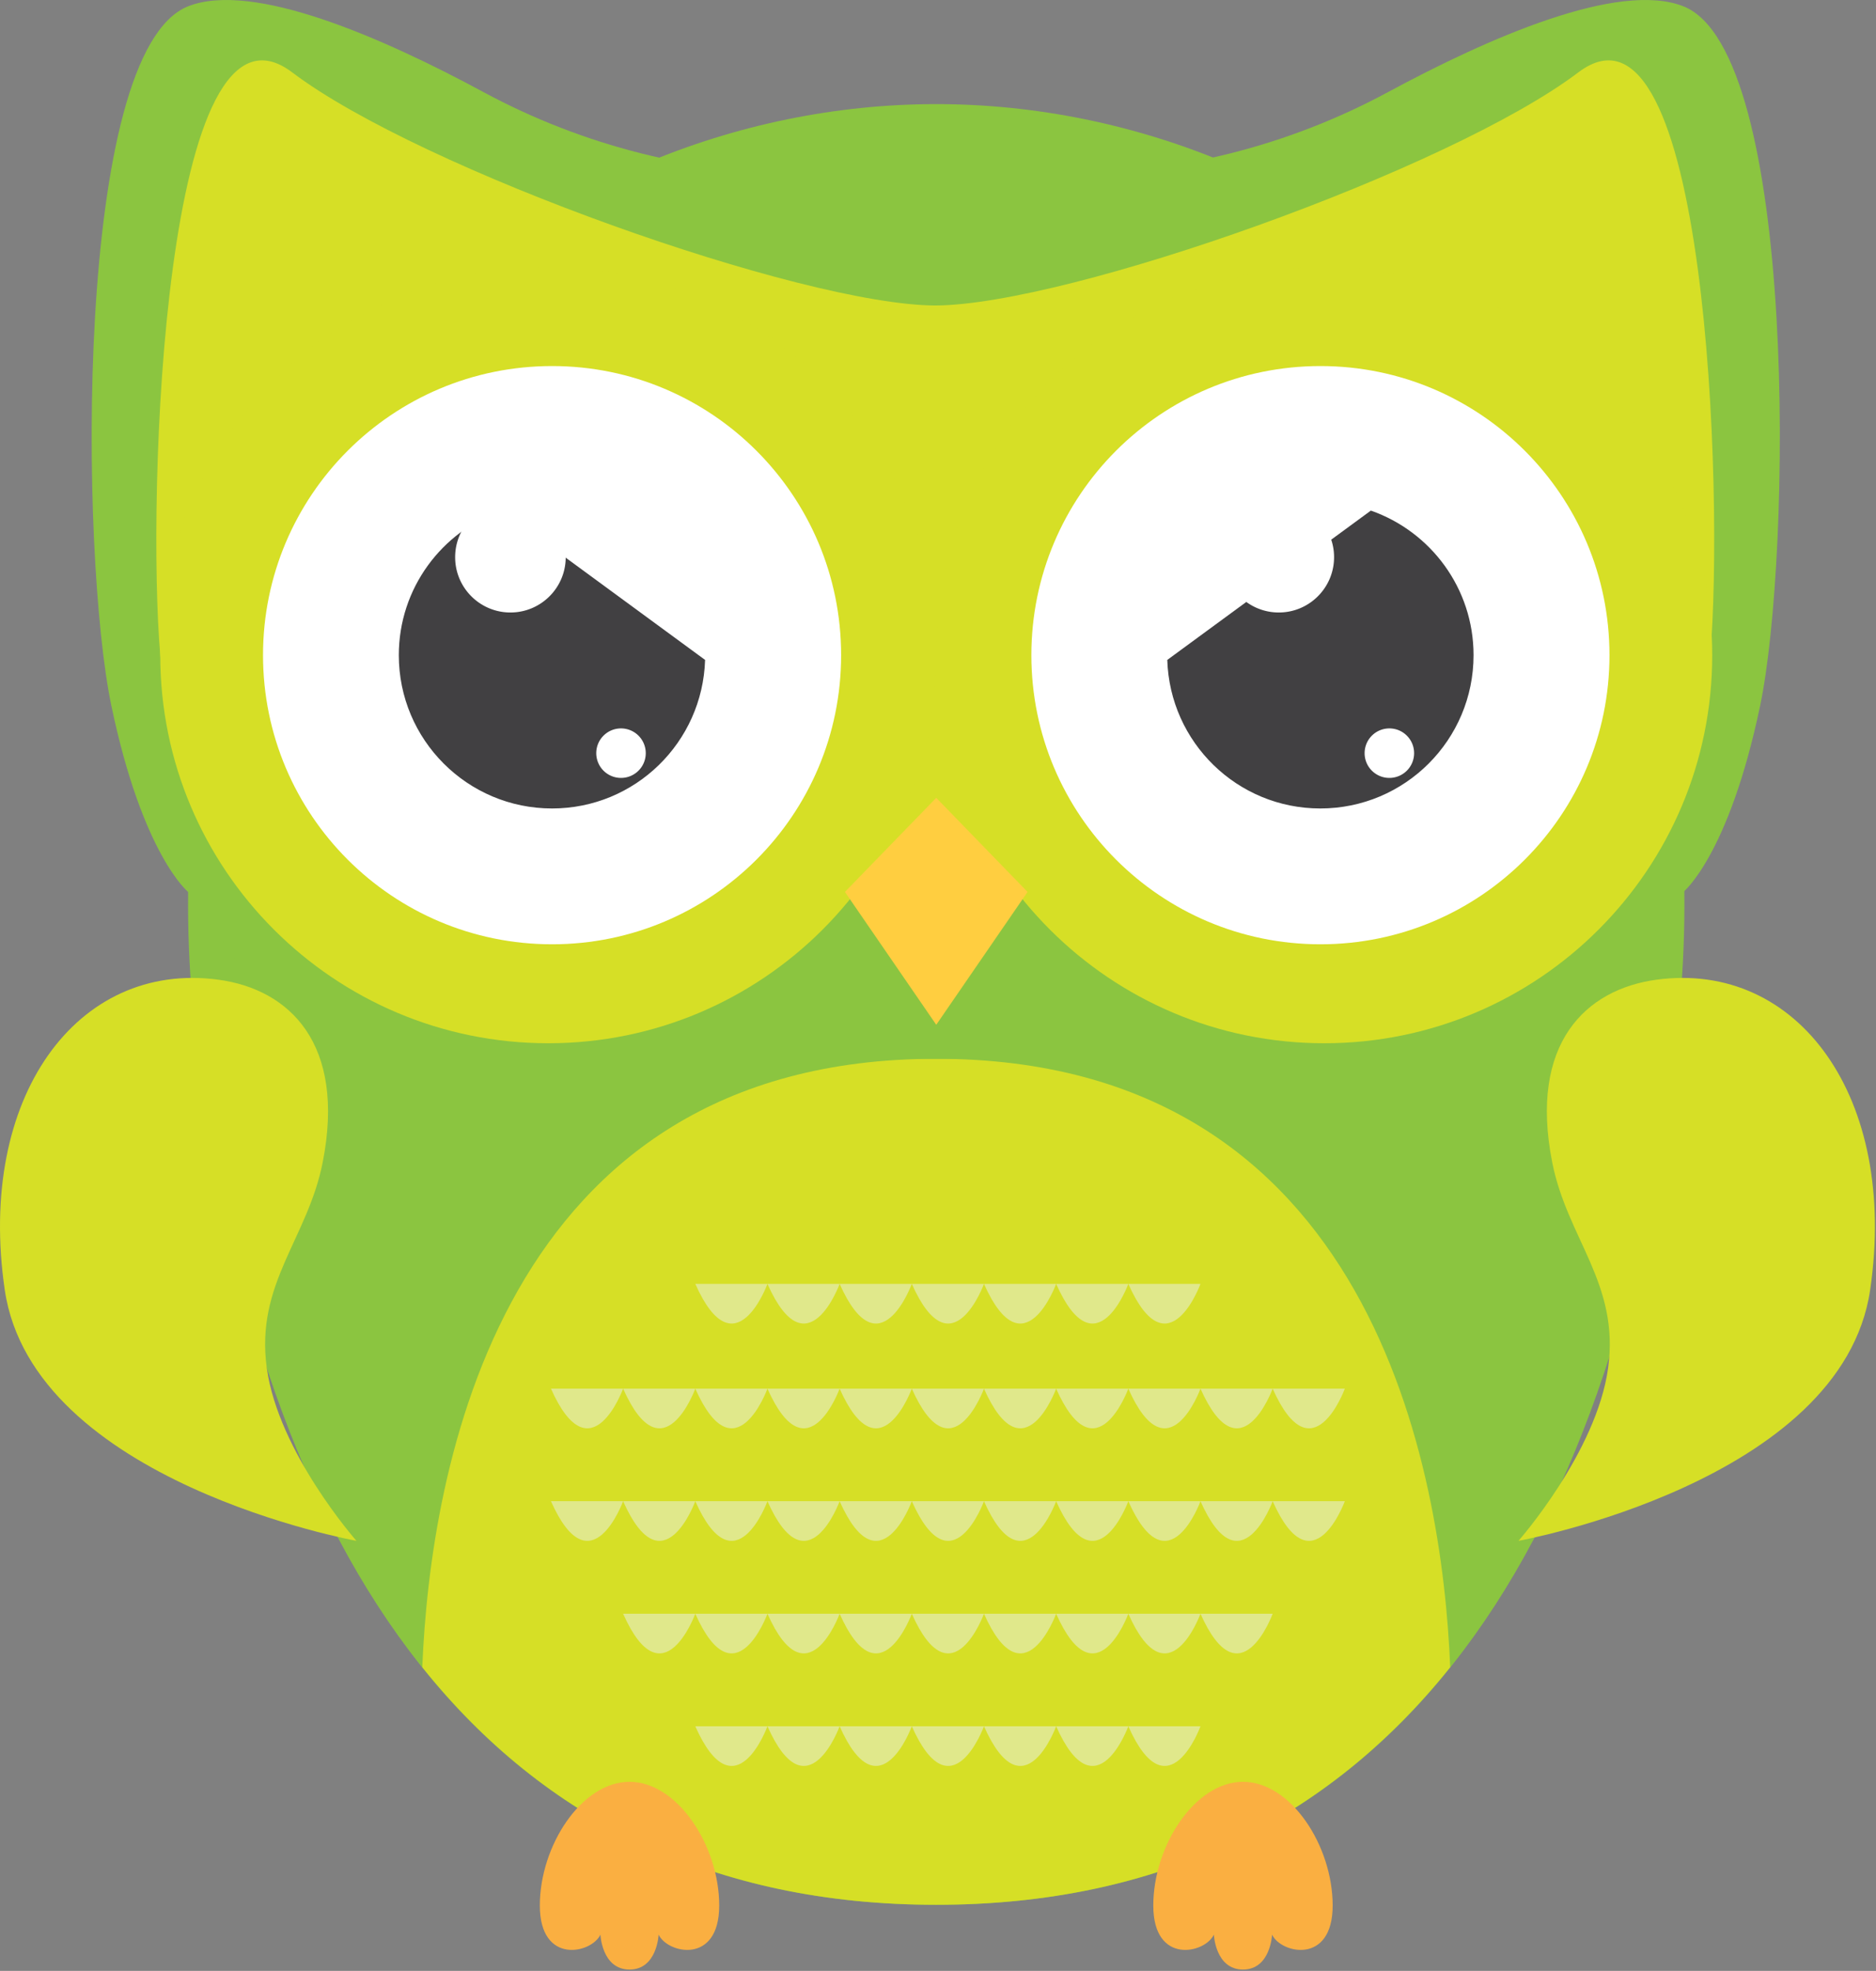 <svg xmlns="http://www.w3.org/2000/svg" fill-rule="evenodd" stroke-linejoin="round" stroke-miterlimit="2" clip-rule="evenodd" viewBox="0 0 715 751">
  <rect x="0" y="0" width="715" height="751" fill="#808080" stroke="none"/>
  <g id="owl-green" fill-rule="nonzero">
    <path id="og-body" fill="#8bc540" d="M356.832 39.67c-150.833 0-313.491 123.558-280.962 365.412 26.525 197.175 115.341 320.721 280.962 320.721 165.617 0 254.438-123.546 280.958-320.721C670.324 163.228 507.661 39.67 356.832 39.67z"/>
    <g id="og-tummy">
      <path id="og-tummy-bg" fill="#d6df26" d="M356.832 403.441c-166.833 0-192.858 157.758-195.887 231.841 46.479 58.071 111.091 90.521 195.887 90.521 84.792 0 149.409-32.45 195.884-90.521-3.025-74.083-29.055-231.841-195.884-231.841z"/>
      <path id="og-tummy-feather" fill="#e0e88b" d="M264.995 489.207h27.504s-12.375 34.013-27.504 0z"/>
      <path id="og-tummy-feather1" fill="#e0e88b" d="M292.499 489.207h27.508s-12.379 34.013-27.508 0z"/>
      <path id="og-tummy-feather2" fill="#e0e88b" d="M320.007 489.207h27.509s-12.38 34.013-27.509 0z"/>
      <path id="og-tummy-feather3" fill="#e0e88b" d="M347.516 489.207h27.504s-12.375 34.013-27.504 0z"/>
      <path id="og-tummy-feather4" fill="#e0e88b" d="M375.02 489.207h27.508s-12.379 34.013-27.508 0z"/>
      <path id="og-tummy-feather5" fill="#e0e88b" d="M402.528 489.207h27.508s-12.379 34.013-27.508 0z"/>
      <path id="og-tummy-feather6" fill="#e0e88b" d="M430.036 489.207h27.504s-12.379 34.013-27.504 0z"/>
      <path id="og-tummy-feather7" fill="#e0e88b" d="M209.982 529.132h27.504s-12.379 34.013-27.504 0z"/>
      <path id="og-tummy-feather8" fill="#e0e88b" d="M237.486 529.132h27.509s-12.379 34.013-27.509 0z"/>
      <path id="og-tummy-feather9" fill="#e0e88b" d="M264.995 529.132h27.504s-12.375 34.013-27.504 0z"/>
      <path id="og-tummy-feather10" fill="#e0e88b" d="M292.499 529.132h27.508s-12.379 34.013-27.508 0z"/>
      <path id="og-tummy-feather11" fill="#e0e88b" d="M320.007 529.132h27.509s-12.38 34.013-27.509 0z"/>
      <path id="og-tummy-feather12" fill="#e0e88b" d="M347.516 529.132h27.504s-12.375 34.013-27.504 0z"/>
      <path id="og-tummy-feather13" fill="#e0e88b" d="M375.02 529.132h27.508s-12.379 34.013-27.508 0z"/>
      <path id="og-tummy-feather14" fill="#e0e88b" d="M402.528 529.132h27.508s-12.379 34.013-27.508 0z"/>
      <path id="og-tummy-feather15" fill="#e0e88b" d="M430.036 529.132h27.504s-12.379 34.013-27.504 0z"/>
      <path id="og-tummy-feather16" fill="#e0e88b" d="M457.54 529.132h27.509s-12.379 34.013-27.509 0z"/>
      <path id="og-tummy-feather17" fill="#e0e88b" d="M485.049 529.132h27.504s-12.375 34.013-27.504 0z"/>
      <path id="og-tummy-feather18" fill="#e0e88b" d="M209.982 572.016h27.504s-12.379 34.012-27.504 0z"/>
      <path id="og-tummy-feather19" fill="#e0e88b" d="M237.486 572.016h27.509s-12.379 34.012-27.509 0z"/>
      <path id="og-tummy-feather20" fill="#e0e88b" d="M264.995 572.016h27.504s-12.375 34.012-27.504 0z"/>
      <path id="og-tummy-feather21" fill="#e0e88b" d="M292.499 572.016h27.508s-12.379 34.012-27.508 0z"/>
      <path id="og-tummy-feather22" fill="#e0e88b" d="M320.007 572.016h27.509s-12.38 34.012-27.509 0z"/>
      <path id="og-tummy-feather23" fill="#e0e88b" d="M347.516 572.016h27.504s-12.375 34.012-27.504 0z"/>
      <path id="og-tummy-feather24" fill="#e0e88b" d="M375.02 572.016h27.508s-12.379 34.012-27.508 0z"/>
      <path id="og-tummy-feather25" fill="#e0e88b" d="M402.528 572.016h27.508s-12.379 34.012-27.508 0z"/>
      <path id="og-tummy-feather26" fill="#e0e88b" d="M430.036 572.016h27.504s-12.379 34.012-27.504 0z"/>
      <path id="og-tummy-feather27" fill="#e0e88b" d="M457.54 572.016h27.509s-12.379 34.012-27.509 0z"/>
      <path id="og-tummy-feather28" fill="#e0e88b" d="M485.049 572.016h27.504s-12.375 34.012-27.504 0z"/>
      <path id="og-tummy-feather29" fill="#e0e88b" d="M237.486 614.899h27.509s-12.379 34.012-27.509 0z"/>
      <path id="og-tummy-feather30" fill="#e0e88b" d="M264.995 614.899h27.504s-12.375 34.012-27.504 0z"/>
      <path id="og-tummy-feather31" fill="#e0e88b" d="M292.499 614.899h27.508s-12.379 34.012-27.508 0z"/>
      <path id="og-tummy-feather32" fill="#e0e88b" d="M320.007 614.899h27.509s-12.38 34.012-27.509 0z"/>
      <path id="og-tummy-feather33" fill="#e0e88b" d="M347.516 614.899h27.504s-12.375 34.012-27.504 0z"/>
      <path id="og-tummy-feather34" fill="#e0e88b" d="M375.02 614.899h27.508s-12.379 34.012-27.508 0z"/>
      <path id="og-tummy-feather35" fill="#e0e88b" d="M402.528 614.899h27.508s-12.379 34.012-27.508 0z"/>
      <path id="og-tummy-feather36" fill="#e0e88b" d="M430.036 614.899h27.504s-12.379 34.012-27.504 0z"/>
      <path id="og-tummy-feather37" fill="#e0e88b" d="M457.54 614.899h27.509s-12.379 34.012-27.509 0z"/>
      <path id="og-tummy-feather38" fill="#e0e88b" d="M264.995 657.782h27.504s-12.375 34.013-27.504 0z"/>
      <path id="og-tummy-feather39" fill="#e0e88b" d="M292.499 657.782h27.508s-12.379 34.013-27.508 0z"/>
      <path id="og-tummy-feather40" fill="#e0e88b" d="M320.007 657.782h27.509s-12.38 34.013-27.509 0z"/>
      <path id="og-tummy-feather41" fill="#e0e88b" d="M347.516 657.782h27.504s-12.375 34.013-27.504 0z"/>
      <path id="og-tummy-feather42" fill="#e0e88b" d="M375.02 657.782h27.508s-12.379 34.013-27.508 0z"/>
      <path id="og-tummy-feather43" fill="#e0e88b" d="M402.528 657.782h27.508s-12.379 34.013-27.508 0z"/>
      <path id="og-tummy-feather44" fill="#e0e88b" d="M430.036 657.782h27.504s-12.379 34.013-27.504 0z"/>
    </g>
    <g id="og-head">
      <path fill="#8bc540" d="M641.586 2.403c-24.679-9.746-74.166 11.958-112.533 32.671-38.108 20.571-80.742 31.279-124.05 31.279h-96.721c-43.304 0-85.937-10.708-124.046-31.279C145.866 14.361 96.378-7.343 71.703 2.403 28.041 19.636 30.507 211.882 42.441 268.895c11.933 57.012 29.262 70.971 29.262 70.971l44.983 63.575h479.913l44.987-63.575s17.33-13.959 29.259-70.971c11.933-57.013 14.4-249.259-29.259-266.492z"/>
      <path fill="#d6df26" d="M601.528 27.591c-48.942 37.037-194.196 88.579-245.071 88.82-50.875-.241-196.133-51.783-245.075-88.82-49.054-37.121-55.521 161.716-50.3 222.058 5.225 60.346 260.946 90.217 260.946 90.217h68.854s255.725-29.871 260.946-90.217c5.221-60.342-1.246-259.179-50.3-222.058z"/>
      <path fill="#d6df26" d="M356.832 249.649c0 81.671-66.204 147.875-147.875 147.875-81.666 0-147.875-66.204-147.875-147.875 0-81.667 66.209-147.871 147.875-147.871 81.671 0 147.875 66.204 147.875 147.871zM652.578 249.649c0 81.671-66.204 147.875-147.871 147.875-81.67 0-147.875-66.204-147.875-147.875 0-81.667 66.205-147.871 147.875-147.871 81.667 0 147.871 66.204 147.871 147.871z"/>
    </g>
    <g id="og-eyes">
      <g id="og-eye-left">
        <path fill="#fff" d="M320.578 249.649c0 60.846-49.325 110.167-110.167 110.167-60.846 0-110.166-49.321-110.166-110.167 0-60.842 49.32-110.167 110.166-110.167 60.842 0 110.167 49.325 110.167 110.167z"/>
        <g id="og-eyeball-left">
          <path fill="#414042" d="M191.149 194.557c-22.779 7.967-39.15 29.592-39.15 55.092 0 32.262 26.154 58.412 58.412 58.412 31.646 0 57.355-25.187 58.317-56.604l-77.579-56.9z"/>
          <path fill="#fff" d="M215.611 212.311c0 11.638-9.433 21.075-21.071 21.075-11.637 0-21.07-9.437-21.07-21.075 0-11.637 9.433-21.07 21.07-21.07 11.638 0 21.071 9.433 21.071 21.07zM246.116 286.991c0 5.208-4.225 9.429-9.434 9.429a9.428 9.428 0 01-9.429-9.429c0-5.213 4.221-9.434 9.429-9.434a9.433 9.433 0 019.434 9.434z"/>
        </g>
      </g>
      <g id="og-eye-right">
        <path fill="#fff" d="M613.42 249.649c0 60.846-49.325 110.167-110.167 110.167s-110.167-49.321-110.167-110.167c0-60.842 49.325-110.167 110.167-110.167S613.42 188.807 613.42 249.649z"/>
        <g id="og-eyeball-right">
          <path fill="#414042" d="M522.47 194.557c22.779 7.967 39.146 29.592 39.146 55.092 0 32.262-26.15 58.412-58.409 58.412-31.65 0-57.354-25.187-58.321-56.604l77.584-56.9z"/>
          <path fill="#fff" d="M508.453 212.311c0 11.638-9.433 21.075-21.071 21.075-11.637 0-21.071-9.437-21.071-21.075 0-11.637 9.434-21.07 21.071-21.07 11.638 0 21.071 9.433 21.071 21.07zM538.957 286.991a9.428 9.428 0 01-9.429 9.429c-5.208 0-9.433-4.221-9.433-9.429a9.433 9.433 0 019.433-9.434c5.208 0 9.429 4.221 9.429 9.434z"/>
        </g>
      </g>
    </g>
    <path id="og-beak" fill="#ffce40" d="M356.832 304.007l-34.804 35.859 34.804 50.62 34.8-50.62-34.8-35.859z"/>
    <g id="og-feet" fill="#faaf41">
      <path id="og-foot-left" d="M239.928 678.949c-18.3 0-34.183 24.396-34.183 47.133 0 22.738 19.766 18.3 23.091 11.092 0 0 .555 13.308 11.092 13.308s11.092-13.308 11.092-13.308c3.325 7.208 23.091 11.646 23.091-11.092 0-22.737-15.883-47.133-34.183-47.133z"/>
      <path id="og-foot-right" d="M473.736 678.949c-18.299 0-34.183 24.396-34.183 47.133 0 22.738 19.763 18.3 23.092 11.092 0 0 .554 13.308 11.091 13.308 10.534 0 11.088-13.308 11.088-13.308 3.329 7.208 23.096 11.646 23.096-11.092 0-22.737-15.884-47.133-34.184-47.133z"/>
    </g>
    <g id="og-wings" fill="#d6df26">
      <path id="og-wing-left" d="M83.211 373.303c-53.858-7.25-92.129 44.829-81.404 118.167 10.721 73.337 134.05 95.662 134.05 95.662s-29.75-33.696-34.179-65.871c-4.429-32.17 15.575-49.275 21.308-78.35 8.95-45.387-12.812-65.975-39.775-69.608z"/>
      <path id="og-wing-right" d="M631.374 373.303c53.854-7.25 92.129 44.829 81.404 118.167-10.725 73.337-134.05 95.662-134.05 95.662s29.75-33.696 34.179-65.871c4.429-32.17-15.575-49.275-21.308-78.35-8.95-45.387 12.812-65.975 39.775-69.608z"/>
    </g>
  </g>
</svg>
